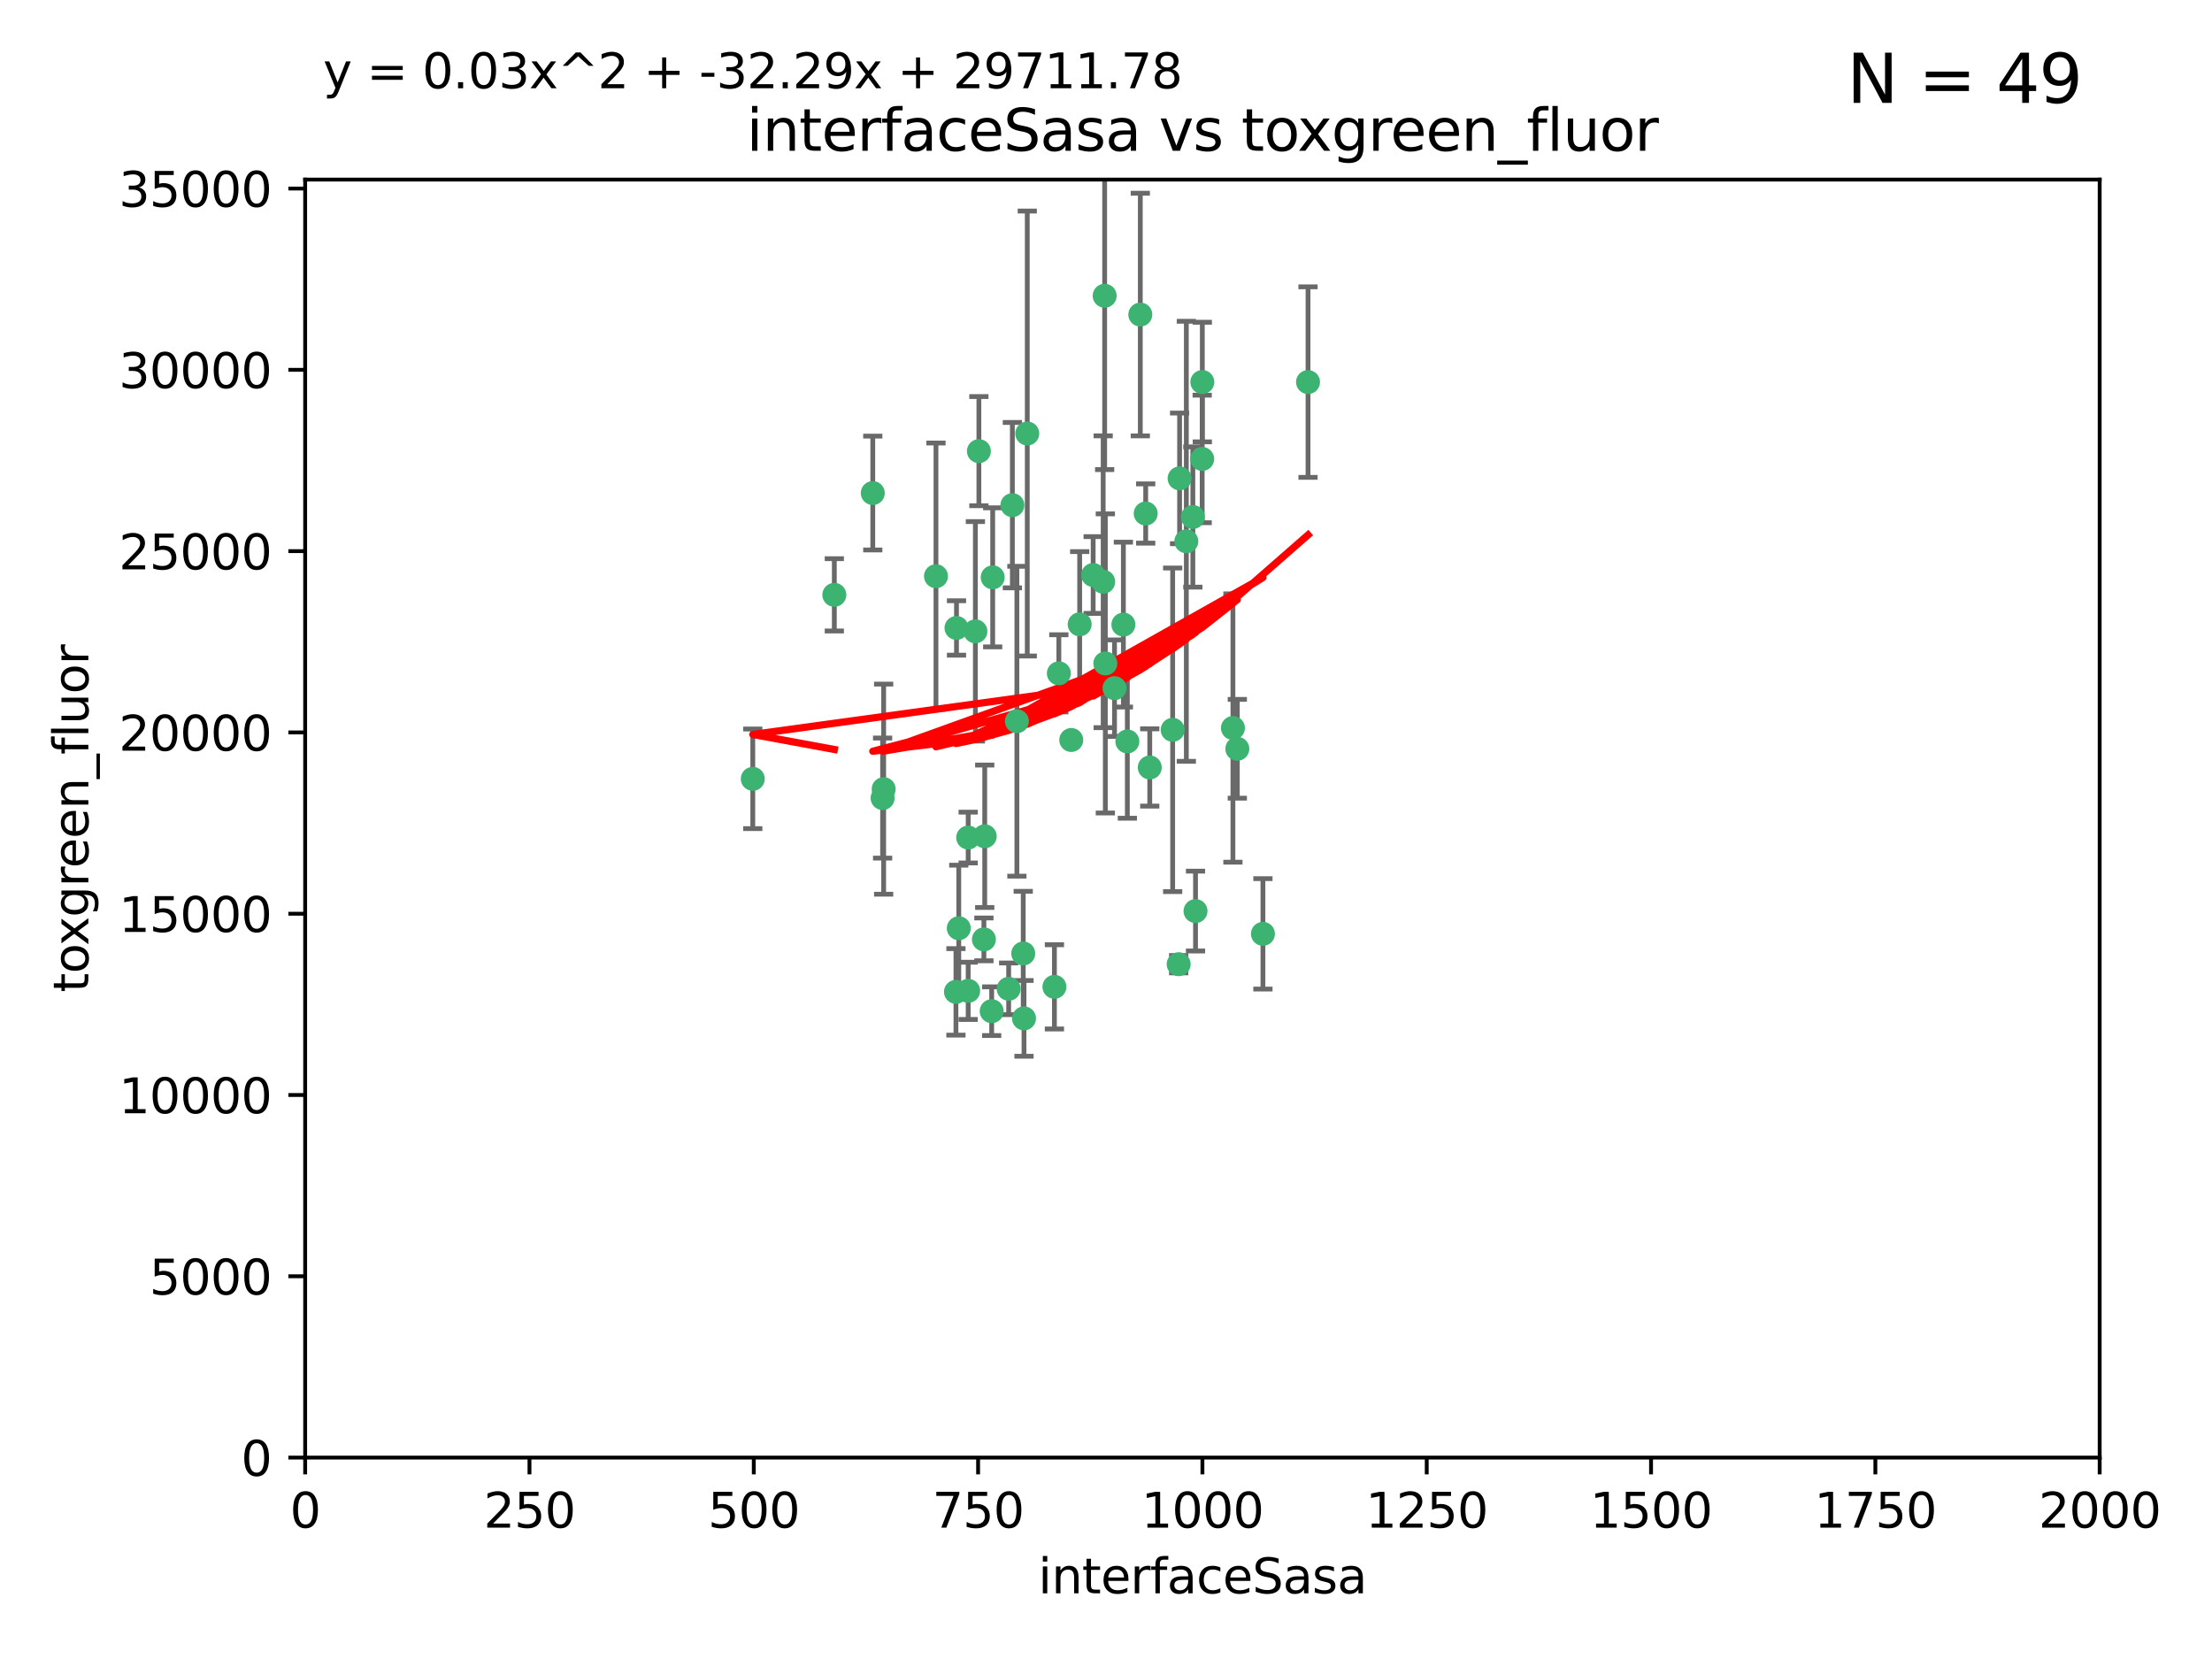 <?xml version="1.0" encoding="utf-8" standalone="no"?>
<!DOCTYPE svg PUBLIC "-//W3C//DTD SVG 1.1//EN"
  "http://www.w3.org/Graphics/SVG/1.1/DTD/svg11.dtd">
<svg xmlns:xlink="http://www.w3.org/1999/xlink" width="460.8pt" height="345.6pt" viewBox="0 0 460.8 345.6" xmlns="http://www.w3.org/2000/svg" version="1.1">
 <defs>
  <style type="text/css">*{stroke-linejoin: round; stroke-linecap: butt}</style>
 </defs>
 <g id="figure_1">
  <g id="patch_1">
   <path d="M 0 345.6 
L 460.8 345.6 
L 460.8 0 
L 0 0 
z
" style="fill: #ffffff"/>
  </g>
  <g id="axes_1">
   <g id="patch_2">
    <path d="M 63.571 303.64 
L 437.4 303.64 
L 437.4 37.411 
L 63.571 37.411 
z
" style="fill: #ffffff"/>
   </g>
   <g id="PathCollection_1">
    <defs>
     <path id="mf4ccd6c675" d="M 0 1.118 
C 0.297 1.118 0.581 1 0.791 0.791 
C 1 0.581 1.118 0.297 1.118 0 
C 1.118 -0.297 1 -0.581 0.791 -0.791 
C 0.581 -1 0.297 -1.118 0 -1.118 
C -0.297 -1.118 -0.581 -1 -0.791 -0.791 
C -1 -0.581 -1.118 -0.297 -1.118 0 
C -1.118 0.297 -1 0.581 -0.791 0.791 
C -0.581 1 -0.297 1.118 0 1.118 
z
" style="stroke: #3cb371"/>
    </defs>
    <g clip-path="url(#p801b836b31)">
     <use xlink:href="#mf4ccd6c675" x="272.484" y="79.593" style="fill: #3cb371; stroke: #3cb371"/>
     <use xlink:href="#mf4ccd6c675" x="250.437" y="95.609" style="fill: #3cb371; stroke: #3cb371"/>
     <use xlink:href="#mf4ccd6c675" x="230.119" y="61.614" style="fill: #3cb371; stroke: #3cb371"/>
     <use xlink:href="#mf4ccd6c675" x="247.136" y="112.761" style="fill: #3cb371; stroke: #3cb371"/>
     <use xlink:href="#mf4ccd6c675" x="234.02" y="130.114" style="fill: #3cb371; stroke: #3cb371"/>
     <use xlink:href="#mf4ccd6c675" x="219.656" y="205.577" style="fill: #3cb371; stroke: #3cb371"/>
     <use xlink:href="#mf4ccd6c675" x="223.161" y="154.151" style="fill: #3cb371; stroke: #3cb371"/>
     <use xlink:href="#mf4ccd6c675" x="248.491" y="107.698" style="fill: #3cb371; stroke: #3cb371"/>
     <use xlink:href="#mf4ccd6c675" x="230.261" y="138.203" style="fill: #3cb371; stroke: #3cb371"/>
     <use xlink:href="#mf4ccd6c675" x="238.669" y="106.972" style="fill: #3cb371; stroke: #3cb371"/>
     <use xlink:href="#mf4ccd6c675" x="227.725" y="119.786" style="fill: #3cb371; stroke: #3cb371"/>
     <use xlink:href="#mf4ccd6c675" x="237.546" y="65.53" style="fill: #3cb371; stroke: #3cb371"/>
     <use xlink:href="#mf4ccd6c675" x="245.731" y="99.654" style="fill: #3cb371; stroke: #3cb371"/>
     <use xlink:href="#mf4ccd6c675" x="257.757" y="155.987" style="fill: #3cb371; stroke: #3cb371"/>
     <use xlink:href="#mf4ccd6c675" x="206.796" y="120.269" style="fill: #3cb371; stroke: #3cb371"/>
     <use xlink:href="#mf4ccd6c675" x="206.585" y="210.65" style="fill: #3cb371; stroke: #3cb371"/>
     <use xlink:href="#mf4ccd6c675" x="224.916" y="130.059" style="fill: #3cb371; stroke: #3cb371"/>
     <use xlink:href="#mf4ccd6c675" x="256.841" y="151.66" style="fill: #3cb371; stroke: #3cb371"/>
     <use xlink:href="#mf4ccd6c675" x="250.465" y="79.585" style="fill: #3cb371; stroke: #3cb371"/>
     <use xlink:href="#mf4ccd6c675" x="199.256" y="130.815" style="fill: #3cb371; stroke: #3cb371"/>
     <use xlink:href="#mf4ccd6c675" x="201.688" y="206.41" style="fill: #3cb371; stroke: #3cb371"/>
     <use xlink:href="#mf4ccd6c675" x="213.159" y="198.628" style="fill: #3cb371; stroke: #3cb371"/>
     <use xlink:href="#mf4ccd6c675" x="194.981" y="120.034" style="fill: #3cb371; stroke: #3cb371"/>
     <use xlink:href="#mf4ccd6c675" x="220.577" y="140.267" style="fill: #3cb371; stroke: #3cb371"/>
     <use xlink:href="#mf4ccd6c675" x="210.123" y="205.988" style="fill: #3cb371; stroke: #3cb371"/>
     <use xlink:href="#mf4ccd6c675" x="203.92" y="93.983" style="fill: #3cb371; stroke: #3cb371"/>
     <use xlink:href="#mf4ccd6c675" x="181.815" y="102.712" style="fill: #3cb371; stroke: #3cb371"/>
     <use xlink:href="#mf4ccd6c675" x="229.813" y="121.191" style="fill: #3cb371; stroke: #3cb371"/>
     <use xlink:href="#mf4ccd6c675" x="213.998" y="90.309" style="fill: #3cb371; stroke: #3cb371"/>
     <use xlink:href="#mf4ccd6c675" x="263.091" y="194.538" style="fill: #3cb371; stroke: #3cb371"/>
     <use xlink:href="#mf4ccd6c675" x="203.191" y="131.52" style="fill: #3cb371; stroke: #3cb371"/>
     <use xlink:href="#mf4ccd6c675" x="249.05" y="189.794" style="fill: #3cb371; stroke: #3cb371"/>
     <use xlink:href="#mf4ccd6c675" x="211.835" y="150.246" style="fill: #3cb371; stroke: #3cb371"/>
     <use xlink:href="#mf4ccd6c675" x="183.864" y="166.253" style="fill: #3cb371; stroke: #3cb371"/>
     <use xlink:href="#mf4ccd6c675" x="245.536" y="200.861" style="fill: #3cb371; stroke: #3cb371"/>
     <use xlink:href="#mf4ccd6c675" x="244.288" y="152.035" style="fill: #3cb371; stroke: #3cb371"/>
     <use xlink:href="#mf4ccd6c675" x="213.318" y="212.147" style="fill: #3cb371; stroke: #3cb371"/>
     <use xlink:href="#mf4ccd6c675" x="199.14" y="206.625" style="fill: #3cb371; stroke: #3cb371"/>
     <use xlink:href="#mf4ccd6c675" x="239.516" y="159.878" style="fill: #3cb371; stroke: #3cb371"/>
     <use xlink:href="#mf4ccd6c675" x="204.964" y="195.688" style="fill: #3cb371; stroke: #3cb371"/>
     <use xlink:href="#mf4ccd6c675" x="205.136" y="174.211" style="fill: #3cb371; stroke: #3cb371"/>
     <use xlink:href="#mf4ccd6c675" x="201.69" y="174.48" style="fill: #3cb371; stroke: #3cb371"/>
     <use xlink:href="#mf4ccd6c675" x="199.731" y="193.367" style="fill: #3cb371; stroke: #3cb371"/>
     <use xlink:href="#mf4ccd6c675" x="234.846" y="154.457" style="fill: #3cb371; stroke: #3cb371"/>
     <use xlink:href="#mf4ccd6c675" x="210.895" y="105.234" style="fill: #3cb371; stroke: #3cb371"/>
     <use xlink:href="#mf4ccd6c675" x="184.082" y="164.396" style="fill: #3cb371; stroke: #3cb371"/>
     <use xlink:href="#mf4ccd6c675" x="232.174" y="143.358" style="fill: #3cb371; stroke: #3cb371"/>
     <use xlink:href="#mf4ccd6c675" x="156.817" y="162.243" style="fill: #3cb371; stroke: #3cb371"/>
     <use xlink:href="#mf4ccd6c675" x="173.806" y="123.914" style="fill: #3cb371; stroke: #3cb371"/>
    </g>
   </g>
   <g id="matplotlib.axis_1">
    <g id="xtick_1">
     <g id="line2d_1">
      <defs>
       <path id="m8c69592ff4" d="M 0 0 
L 0 3.5 
" style="stroke: #000000; stroke-width: 0.8"/>
      </defs>
      <g>
       <use xlink:href="#m8c69592ff4" x="63.571" y="303.64" style="stroke: #000000; stroke-width: 0.8"/>
      </g>
     </g>
     <g id="text_1">
      <!-- 0 -->
      <g transform="translate(60.39 318.238)scale(0.1 -0.1)">
       <defs>
        <path id="DejaVuSans-30" d="M 2034 4250 
Q 1547 4250 1301 3770 
Q 1056 3291 1056 2328 
Q 1056 1369 1301 889 
Q 1547 409 2034 409 
Q 2525 409 2770 889 
Q 3016 1369 3016 2328 
Q 3016 3291 2770 3770 
Q 2525 4250 2034 4250 
z
M 2034 4750 
Q 2819 4750 3233 4129 
Q 3647 3509 3647 2328 
Q 3647 1150 3233 529 
Q 2819 -91 2034 -91 
Q 1250 -91 836 529 
Q 422 1150 422 2328 
Q 422 3509 836 4129 
Q 1250 4750 2034 4750 
z
" transform="scale(0.016)"/>
       </defs>
       <use xlink:href="#DejaVuSans-30"/>
      </g>
     </g>
    </g>
    <g id="xtick_2">
     <g id="line2d_2">
      <g>
       <use xlink:href="#m8c69592ff4" x="110.3" y="303.64" style="stroke: #000000; stroke-width: 0.8"/>
      </g>
     </g>
     <g id="text_2">
      <!-- 250 -->
      <g transform="translate(100.756 318.238)scale(0.1 -0.1)">
       <defs>
        <path id="DejaVuSans-32" d="M 1228 531 
L 3431 531 
L 3431 0 
L 469 0 
L 469 531 
Q 828 903 1448 1529 
Q 2069 2156 2228 2338 
Q 2531 2678 2651 2914 
Q 2772 3150 2772 3378 
Q 2772 3750 2511 3984 
Q 2250 4219 1831 4219 
Q 1534 4219 1204 4116 
Q 875 4013 500 3803 
L 500 4441 
Q 881 4594 1212 4672 
Q 1544 4750 1819 4750 
Q 2544 4750 2975 4387 
Q 3406 4025 3406 3419 
Q 3406 3131 3298 2873 
Q 3191 2616 2906 2266 
Q 2828 2175 2409 1742 
Q 1991 1309 1228 531 
z
" transform="scale(0.016)"/>
        <path id="DejaVuSans-35" d="M 691 4666 
L 3169 4666 
L 3169 4134 
L 1269 4134 
L 1269 2991 
Q 1406 3038 1543 3061 
Q 1681 3084 1819 3084 
Q 2600 3084 3056 2656 
Q 3513 2228 3513 1497 
Q 3513 744 3044 326 
Q 2575 -91 1722 -91 
Q 1428 -91 1123 -41 
Q 819 9 494 109 
L 494 744 
Q 775 591 1075 516 
Q 1375 441 1709 441 
Q 2250 441 2565 725 
Q 2881 1009 2881 1497 
Q 2881 1984 2565 2268 
Q 2250 2553 1709 2553 
Q 1456 2553 1204 2497 
Q 953 2441 691 2322 
L 691 4666 
z
" transform="scale(0.016)"/>
       </defs>
       <use xlink:href="#DejaVuSans-32"/>
       <use xlink:href="#DejaVuSans-35" x="63.623"/>
       <use xlink:href="#DejaVuSans-30" x="127.246"/>
      </g>
     </g>
    </g>
    <g id="xtick_3">
     <g id="line2d_3">
      <g>
       <use xlink:href="#m8c69592ff4" x="157.028" y="303.64" style="stroke: #000000; stroke-width: 0.8"/>
      </g>
     </g>
     <g id="text_3">
      <!-- 500 -->
      <g transform="translate(147.485 318.238)scale(0.1 -0.1)">
       <use xlink:href="#DejaVuSans-35"/>
       <use xlink:href="#DejaVuSans-30" x="63.623"/>
       <use xlink:href="#DejaVuSans-30" x="127.246"/>
      </g>
     </g>
    </g>
    <g id="xtick_4">
     <g id="line2d_4">
      <g>
       <use xlink:href="#m8c69592ff4" x="203.757" y="303.64" style="stroke: #000000; stroke-width: 0.8"/>
      </g>
     </g>
     <g id="text_4">
      <!-- 750 -->
      <g transform="translate(194.213 318.238)scale(0.1 -0.1)">
       <defs>
        <path id="DejaVuSans-37" d="M 525 4666 
L 3525 4666 
L 3525 4397 
L 1831 0 
L 1172 0 
L 2766 4134 
L 525 4134 
L 525 4666 
z
" transform="scale(0.016)"/>
       </defs>
       <use xlink:href="#DejaVuSans-37"/>
       <use xlink:href="#DejaVuSans-35" x="63.623"/>
       <use xlink:href="#DejaVuSans-30" x="127.246"/>
      </g>
     </g>
    </g>
    <g id="xtick_5">
     <g id="line2d_5">
      <g>
       <use xlink:href="#m8c69592ff4" x="250.486" y="303.64" style="stroke: #000000; stroke-width: 0.8"/>
      </g>
     </g>
     <g id="text_5">
      <!-- 1000 -->
      <g transform="translate(237.761 318.238)scale(0.1 -0.1)">
       <defs>
        <path id="DejaVuSans-31" d="M 794 531 
L 1825 531 
L 1825 4091 
L 703 3866 
L 703 4441 
L 1819 4666 
L 2450 4666 
L 2450 531 
L 3481 531 
L 3481 0 
L 794 0 
L 794 531 
z
" transform="scale(0.016)"/>
       </defs>
       <use xlink:href="#DejaVuSans-31"/>
       <use xlink:href="#DejaVuSans-30" x="63.623"/>
       <use xlink:href="#DejaVuSans-30" x="127.246"/>
       <use xlink:href="#DejaVuSans-30" x="190.869"/>
      </g>
     </g>
    </g>
    <g id="xtick_6">
     <g id="line2d_6">
      <g>
       <use xlink:href="#m8c69592ff4" x="297.214" y="303.64" style="stroke: #000000; stroke-width: 0.8"/>
      </g>
     </g>
     <g id="text_6">
      <!-- 1250 -->
      <g transform="translate(284.489 318.238)scale(0.1 -0.1)">
       <use xlink:href="#DejaVuSans-31"/>
       <use xlink:href="#DejaVuSans-32" x="63.623"/>
       <use xlink:href="#DejaVuSans-35" x="127.246"/>
       <use xlink:href="#DejaVuSans-30" x="190.869"/>
      </g>
     </g>
    </g>
    <g id="xtick_7">
     <g id="line2d_7">
      <g>
       <use xlink:href="#m8c69592ff4" x="343.943" y="303.64" style="stroke: #000000; stroke-width: 0.8"/>
      </g>
     </g>
     <g id="text_7">
      <!-- 1500 -->
      <g transform="translate(331.218 318.238)scale(0.1 -0.1)">
       <use xlink:href="#DejaVuSans-31"/>
       <use xlink:href="#DejaVuSans-35" x="63.623"/>
       <use xlink:href="#DejaVuSans-30" x="127.246"/>
       <use xlink:href="#DejaVuSans-30" x="190.869"/>
      </g>
     </g>
    </g>
    <g id="xtick_8">
     <g id="line2d_8">
      <g>
       <use xlink:href="#m8c69592ff4" x="390.671" y="303.64" style="stroke: #000000; stroke-width: 0.8"/>
      </g>
     </g>
     <g id="text_8">
      <!-- 1750 -->
      <g transform="translate(377.946 318.238)scale(0.1 -0.1)">
       <use xlink:href="#DejaVuSans-31"/>
       <use xlink:href="#DejaVuSans-37" x="63.623"/>
       <use xlink:href="#DejaVuSans-35" x="127.246"/>
       <use xlink:href="#DejaVuSans-30" x="190.869"/>
      </g>
     </g>
    </g>
    <g id="xtick_9">
     <g id="line2d_9">
      <g>
       <use xlink:href="#m8c69592ff4" x="437.4" y="303.64" style="stroke: #000000; stroke-width: 0.8"/>
      </g>
     </g>
     <g id="text_9">
      <!-- 2000 -->
      <g transform="translate(424.675 318.238)scale(0.1 -0.1)">
       <use xlink:href="#DejaVuSans-32"/>
       <use xlink:href="#DejaVuSans-30" x="63.623"/>
       <use xlink:href="#DejaVuSans-30" x="127.246"/>
       <use xlink:href="#DejaVuSans-30" x="190.869"/>
      </g>
     </g>
    </g>
    <g id="text_10">
     <!-- interfaceSasa -->
     <g transform="translate(216.279 331.917)scale(0.1 -0.1)">
      <defs>
       <path id="DejaVuSans-69" d="M 603 3500 
L 1178 3500 
L 1178 0 
L 603 0 
L 603 3500 
z
M 603 4863 
L 1178 4863 
L 1178 4134 
L 603 4134 
L 603 4863 
z
" transform="scale(0.016)"/>
       <path id="DejaVuSans-6e" d="M 3513 2113 
L 3513 0 
L 2938 0 
L 2938 2094 
Q 2938 2591 2744 2837 
Q 2550 3084 2163 3084 
Q 1697 3084 1428 2787 
Q 1159 2491 1159 1978 
L 1159 0 
L 581 0 
L 581 3500 
L 1159 3500 
L 1159 2956 
Q 1366 3272 1645 3428 
Q 1925 3584 2291 3584 
Q 2894 3584 3203 3211 
Q 3513 2838 3513 2113 
z
" transform="scale(0.016)"/>
       <path id="DejaVuSans-74" d="M 1172 4494 
L 1172 3500 
L 2356 3500 
L 2356 3053 
L 1172 3053 
L 1172 1153 
Q 1172 725 1289 603 
Q 1406 481 1766 481 
L 2356 481 
L 2356 0 
L 1766 0 
Q 1100 0 847 248 
Q 594 497 594 1153 
L 594 3053 
L 172 3053 
L 172 3500 
L 594 3500 
L 594 4494 
L 1172 4494 
z
" transform="scale(0.016)"/>
       <path id="DejaVuSans-65" d="M 3597 1894 
L 3597 1613 
L 953 1613 
Q 991 1019 1311 708 
Q 1631 397 2203 397 
Q 2534 397 2845 478 
Q 3156 559 3463 722 
L 3463 178 
Q 3153 47 2828 -22 
Q 2503 -91 2169 -91 
Q 1331 -91 842 396 
Q 353 884 353 1716 
Q 353 2575 817 3079 
Q 1281 3584 2069 3584 
Q 2775 3584 3186 3129 
Q 3597 2675 3597 1894 
z
M 3022 2063 
Q 3016 2534 2758 2815 
Q 2500 3097 2075 3097 
Q 1594 3097 1305 2825 
Q 1016 2553 972 2059 
L 3022 2063 
z
" transform="scale(0.016)"/>
       <path id="DejaVuSans-72" d="M 2631 2963 
Q 2534 3019 2420 3045 
Q 2306 3072 2169 3072 
Q 1681 3072 1420 2755 
Q 1159 2438 1159 1844 
L 1159 0 
L 581 0 
L 581 3500 
L 1159 3500 
L 1159 2956 
Q 1341 3275 1631 3429 
Q 1922 3584 2338 3584 
Q 2397 3584 2469 3576 
Q 2541 3569 2628 3553 
L 2631 2963 
z
" transform="scale(0.016)"/>
       <path id="DejaVuSans-66" d="M 2375 4863 
L 2375 4384 
L 1825 4384 
Q 1516 4384 1395 4259 
Q 1275 4134 1275 3809 
L 1275 3500 
L 2222 3500 
L 2222 3053 
L 1275 3053 
L 1275 0 
L 697 0 
L 697 3053 
L 147 3053 
L 147 3500 
L 697 3500 
L 697 3744 
Q 697 4328 969 4595 
Q 1241 4863 1831 4863 
L 2375 4863 
z
" transform="scale(0.016)"/>
       <path id="DejaVuSans-61" d="M 2194 1759 
Q 1497 1759 1228 1600 
Q 959 1441 959 1056 
Q 959 750 1161 570 
Q 1363 391 1709 391 
Q 2188 391 2477 730 
Q 2766 1069 2766 1631 
L 2766 1759 
L 2194 1759 
z
M 3341 1997 
L 3341 0 
L 2766 0 
L 2766 531 
Q 2569 213 2275 61 
Q 1981 -91 1556 -91 
Q 1019 -91 701 211 
Q 384 513 384 1019 
Q 384 1609 779 1909 
Q 1175 2209 1959 2209 
L 2766 2209 
L 2766 2266 
Q 2766 2663 2505 2880 
Q 2244 3097 1772 3097 
Q 1472 3097 1187 3025 
Q 903 2953 641 2809 
L 641 3341 
Q 956 3463 1253 3523 
Q 1550 3584 1831 3584 
Q 2591 3584 2966 3190 
Q 3341 2797 3341 1997 
z
" transform="scale(0.016)"/>
       <path id="DejaVuSans-63" d="M 3122 3366 
L 3122 2828 
Q 2878 2963 2633 3030 
Q 2388 3097 2138 3097 
Q 1578 3097 1268 2742 
Q 959 2388 959 1747 
Q 959 1106 1268 751 
Q 1578 397 2138 397 
Q 2388 397 2633 464 
Q 2878 531 3122 666 
L 3122 134 
Q 2881 22 2623 -34 
Q 2366 -91 2075 -91 
Q 1284 -91 818 406 
Q 353 903 353 1747 
Q 353 2603 823 3093 
Q 1294 3584 2113 3584 
Q 2378 3584 2631 3529 
Q 2884 3475 3122 3366 
z
" transform="scale(0.016)"/>
       <path id="DejaVuSans-53" d="M 3425 4513 
L 3425 3897 
Q 3066 4069 2747 4153 
Q 2428 4238 2131 4238 
Q 1616 4238 1336 4038 
Q 1056 3838 1056 3469 
Q 1056 3159 1242 3001 
Q 1428 2844 1947 2747 
L 2328 2669 
Q 3034 2534 3370 2195 
Q 3706 1856 3706 1288 
Q 3706 609 3251 259 
Q 2797 -91 1919 -91 
Q 1588 -91 1214 -16 
Q 841 59 441 206 
L 441 856 
Q 825 641 1194 531 
Q 1563 422 1919 422 
Q 2459 422 2753 634 
Q 3047 847 3047 1241 
Q 3047 1584 2836 1778 
Q 2625 1972 2144 2069 
L 1759 2144 
Q 1053 2284 737 2584 
Q 422 2884 422 3419 
Q 422 4038 858 4394 
Q 1294 4750 2059 4750 
Q 2388 4750 2728 4690 
Q 3069 4631 3425 4513 
z
" transform="scale(0.016)"/>
       <path id="DejaVuSans-73" d="M 2834 3397 
L 2834 2853 
Q 2591 2978 2328 3040 
Q 2066 3103 1784 3103 
Q 1356 3103 1142 2972 
Q 928 2841 928 2578 
Q 928 2378 1081 2264 
Q 1234 2150 1697 2047 
L 1894 2003 
Q 2506 1872 2764 1633 
Q 3022 1394 3022 966 
Q 3022 478 2636 193 
Q 2250 -91 1575 -91 
Q 1294 -91 989 -36 
Q 684 19 347 128 
L 347 722 
Q 666 556 975 473 
Q 1284 391 1588 391 
Q 1994 391 2212 530 
Q 2431 669 2431 922 
Q 2431 1156 2273 1281 
Q 2116 1406 1581 1522 
L 1381 1569 
Q 847 1681 609 1914 
Q 372 2147 372 2553 
Q 372 3047 722 3315 
Q 1072 3584 1716 3584 
Q 2034 3584 2315 3537 
Q 2597 3491 2834 3397 
z
" transform="scale(0.016)"/>
      </defs>
      <use xlink:href="#DejaVuSans-69"/>
      <use xlink:href="#DejaVuSans-6e" x="27.783"/>
      <use xlink:href="#DejaVuSans-74" x="91.162"/>
      <use xlink:href="#DejaVuSans-65" x="130.371"/>
      <use xlink:href="#DejaVuSans-72" x="191.895"/>
      <use xlink:href="#DejaVuSans-66" x="233.008"/>
      <use xlink:href="#DejaVuSans-61" x="268.213"/>
      <use xlink:href="#DejaVuSans-63" x="329.492"/>
      <use xlink:href="#DejaVuSans-65" x="384.473"/>
      <use xlink:href="#DejaVuSans-53" x="445.996"/>
      <use xlink:href="#DejaVuSans-61" x="509.473"/>
      <use xlink:href="#DejaVuSans-73" x="570.752"/>
      <use xlink:href="#DejaVuSans-61" x="622.852"/>
     </g>
    </g>
   </g>
   <g id="matplotlib.axis_2">
    <g id="ytick_1">
     <g id="line2d_10">
      <defs>
       <path id="m9e468d3b5b" d="M 0 0 
L -3.5 0 
" style="stroke: #000000; stroke-width: 0.8"/>
      </defs>
      <g>
       <use xlink:href="#m9e468d3b5b" x="63.571" y="303.64" style="stroke: #000000; stroke-width: 0.8"/>
      </g>
     </g>
     <g id="text_11">
      <!-- 0 -->
      <g transform="translate(50.209 307.439)scale(0.1 -0.1)">
       <use xlink:href="#DejaVuSans-30"/>
      </g>
     </g>
    </g>
    <g id="ytick_2">
     <g id="line2d_11">
      <g>
       <use xlink:href="#m9e468d3b5b" x="63.571" y="265.874" style="stroke: #000000; stroke-width: 0.8"/>
      </g>
     </g>
     <g id="text_12">
      <!-- 5000 -->
      <g transform="translate(31.121 269.673)scale(0.1 -0.1)">
       <use xlink:href="#DejaVuSans-35"/>
       <use xlink:href="#DejaVuSans-30" x="63.623"/>
       <use xlink:href="#DejaVuSans-30" x="127.246"/>
       <use xlink:href="#DejaVuSans-30" x="190.869"/>
      </g>
     </g>
    </g>
    <g id="ytick_3">
     <g id="line2d_12">
      <g>
       <use xlink:href="#m9e468d3b5b" x="63.571" y="228.108" style="stroke: #000000; stroke-width: 0.8"/>
      </g>
     </g>
     <g id="text_13">
      <!-- 10000 -->
      <g transform="translate(24.759 231.907)scale(0.1 -0.1)">
       <use xlink:href="#DejaVuSans-31"/>
       <use xlink:href="#DejaVuSans-30" x="63.623"/>
       <use xlink:href="#DejaVuSans-30" x="127.246"/>
       <use xlink:href="#DejaVuSans-30" x="190.869"/>
       <use xlink:href="#DejaVuSans-30" x="254.492"/>
      </g>
     </g>
    </g>
    <g id="ytick_4">
     <g id="line2d_13">
      <g>
       <use xlink:href="#m9e468d3b5b" x="63.571" y="190.342" style="stroke: #000000; stroke-width: 0.8"/>
      </g>
     </g>
     <g id="text_14">
      <!-- 15000 -->
      <g transform="translate(24.759 194.141)scale(0.1 -0.1)">
       <use xlink:href="#DejaVuSans-31"/>
       <use xlink:href="#DejaVuSans-35" x="63.623"/>
       <use xlink:href="#DejaVuSans-30" x="127.246"/>
       <use xlink:href="#DejaVuSans-30" x="190.869"/>
       <use xlink:href="#DejaVuSans-30" x="254.492"/>
      </g>
     </g>
    </g>
    <g id="ytick_5">
     <g id="line2d_14">
      <g>
       <use xlink:href="#m9e468d3b5b" x="63.571" y="152.576" style="stroke: #000000; stroke-width: 0.8"/>
      </g>
     </g>
     <g id="text_15">
      <!-- 20000 -->
      <g transform="translate(24.759 156.375)scale(0.1 -0.1)">
       <use xlink:href="#DejaVuSans-32"/>
       <use xlink:href="#DejaVuSans-30" x="63.623"/>
       <use xlink:href="#DejaVuSans-30" x="127.246"/>
       <use xlink:href="#DejaVuSans-30" x="190.869"/>
       <use xlink:href="#DejaVuSans-30" x="254.492"/>
      </g>
     </g>
    </g>
    <g id="ytick_6">
     <g id="line2d_15">
      <g>
       <use xlink:href="#m9e468d3b5b" x="63.571" y="114.81" style="stroke: #000000; stroke-width: 0.8"/>
      </g>
     </g>
     <g id="text_16">
      <!-- 25000 -->
      <g transform="translate(24.759 118.609)scale(0.1 -0.1)">
       <use xlink:href="#DejaVuSans-32"/>
       <use xlink:href="#DejaVuSans-35" x="63.623"/>
       <use xlink:href="#DejaVuSans-30" x="127.246"/>
       <use xlink:href="#DejaVuSans-30" x="190.869"/>
       <use xlink:href="#DejaVuSans-30" x="254.492"/>
      </g>
     </g>
    </g>
    <g id="ytick_7">
     <g id="line2d_16">
      <g>
       <use xlink:href="#m9e468d3b5b" x="63.571" y="77.044" style="stroke: #000000; stroke-width: 0.8"/>
      </g>
     </g>
     <g id="text_17">
      <!-- 30000 -->
      <g transform="translate(24.759 80.844)scale(0.1 -0.1)">
       <defs>
        <path id="DejaVuSans-33" d="M 2597 2516 
Q 3050 2419 3304 2112 
Q 3559 1806 3559 1356 
Q 3559 666 3084 287 
Q 2609 -91 1734 -91 
Q 1441 -91 1130 -33 
Q 819 25 488 141 
L 488 750 
Q 750 597 1062 519 
Q 1375 441 1716 441 
Q 2309 441 2620 675 
Q 2931 909 2931 1356 
Q 2931 1769 2642 2001 
Q 2353 2234 1838 2234 
L 1294 2234 
L 1294 2753 
L 1863 2753 
Q 2328 2753 2575 2939 
Q 2822 3125 2822 3475 
Q 2822 3834 2567 4026 
Q 2313 4219 1838 4219 
Q 1578 4219 1281 4162 
Q 984 4106 628 3988 
L 628 4550 
Q 988 4650 1302 4700 
Q 1616 4750 1894 4750 
Q 2613 4750 3031 4423 
Q 3450 4097 3450 3541 
Q 3450 3153 3228 2886 
Q 3006 2619 2597 2516 
z
" transform="scale(0.016)"/>
       </defs>
       <use xlink:href="#DejaVuSans-33"/>
       <use xlink:href="#DejaVuSans-30" x="63.623"/>
       <use xlink:href="#DejaVuSans-30" x="127.246"/>
       <use xlink:href="#DejaVuSans-30" x="190.869"/>
       <use xlink:href="#DejaVuSans-30" x="254.492"/>
      </g>
     </g>
    </g>
    <g id="ytick_8">
     <g id="line2d_17">
      <g>
       <use xlink:href="#m9e468d3b5b" x="63.571" y="39.278" style="stroke: #000000; stroke-width: 0.8"/>
      </g>
     </g>
     <g id="text_18">
      <!-- 35000 -->
      <g transform="translate(24.759 43.078)scale(0.1 -0.1)">
       <use xlink:href="#DejaVuSans-33"/>
       <use xlink:href="#DejaVuSans-35" x="63.623"/>
       <use xlink:href="#DejaVuSans-30" x="127.246"/>
       <use xlink:href="#DejaVuSans-30" x="190.869"/>
       <use xlink:href="#DejaVuSans-30" x="254.492"/>
      </g>
     </g>
    </g>
    <g id="text_19">
     <!-- toxgreen_fluor -->
     <g transform="translate(18.401 206.72)rotate(-90)scale(0.1 -0.1)">
      <defs>
       <path id="DejaVuSans-6f" d="M 1959 3097 
Q 1497 3097 1228 2736 
Q 959 2375 959 1747 
Q 959 1119 1226 758 
Q 1494 397 1959 397 
Q 2419 397 2687 759 
Q 2956 1122 2956 1747 
Q 2956 2369 2687 2733 
Q 2419 3097 1959 3097 
z
M 1959 3584 
Q 2709 3584 3137 3096 
Q 3566 2609 3566 1747 
Q 3566 888 3137 398 
Q 2709 -91 1959 -91 
Q 1206 -91 779 398 
Q 353 888 353 1747 
Q 353 2609 779 3096 
Q 1206 3584 1959 3584 
z
" transform="scale(0.016)"/>
       <path id="DejaVuSans-78" d="M 3513 3500 
L 2247 1797 
L 3578 0 
L 2900 0 
L 1881 1375 
L 863 0 
L 184 0 
L 1544 1831 
L 300 3500 
L 978 3500 
L 1906 2253 
L 2834 3500 
L 3513 3500 
z
" transform="scale(0.016)"/>
       <path id="DejaVuSans-67" d="M 2906 1791 
Q 2906 2416 2648 2759 
Q 2391 3103 1925 3103 
Q 1463 3103 1205 2759 
Q 947 2416 947 1791 
Q 947 1169 1205 825 
Q 1463 481 1925 481 
Q 2391 481 2648 825 
Q 2906 1169 2906 1791 
z
M 3481 434 
Q 3481 -459 3084 -895 
Q 2688 -1331 1869 -1331 
Q 1566 -1331 1297 -1286 
Q 1028 -1241 775 -1147 
L 775 -588 
Q 1028 -725 1275 -790 
Q 1522 -856 1778 -856 
Q 2344 -856 2625 -561 
Q 2906 -266 2906 331 
L 2906 616 
Q 2728 306 2450 153 
Q 2172 0 1784 0 
Q 1141 0 747 490 
Q 353 981 353 1791 
Q 353 2603 747 3093 
Q 1141 3584 1784 3584 
Q 2172 3584 2450 3431 
Q 2728 3278 2906 2969 
L 2906 3500 
L 3481 3500 
L 3481 434 
z
" transform="scale(0.016)"/>
       <path id="DejaVuSans-5f" d="M 3263 -1063 
L 3263 -1509 
L -63 -1509 
L -63 -1063 
L 3263 -1063 
z
" transform="scale(0.016)"/>
       <path id="DejaVuSans-6c" d="M 603 4863 
L 1178 4863 
L 1178 0 
L 603 0 
L 603 4863 
z
" transform="scale(0.016)"/>
       <path id="DejaVuSans-75" d="M 544 1381 
L 544 3500 
L 1119 3500 
L 1119 1403 
Q 1119 906 1312 657 
Q 1506 409 1894 409 
Q 2359 409 2629 706 
Q 2900 1003 2900 1516 
L 2900 3500 
L 3475 3500 
L 3475 0 
L 2900 0 
L 2900 538 
Q 2691 219 2414 64 
Q 2138 -91 1772 -91 
Q 1169 -91 856 284 
Q 544 659 544 1381 
z
M 1991 3584 
L 1991 3584 
z
" transform="scale(0.016)"/>
      </defs>
      <use xlink:href="#DejaVuSans-74"/>
      <use xlink:href="#DejaVuSans-6f" x="39.209"/>
      <use xlink:href="#DejaVuSans-78" x="97.266"/>
      <use xlink:href="#DejaVuSans-67" x="156.445"/>
      <use xlink:href="#DejaVuSans-72" x="219.922"/>
      <use xlink:href="#DejaVuSans-65" x="258.785"/>
      <use xlink:href="#DejaVuSans-65" x="320.309"/>
      <use xlink:href="#DejaVuSans-6e" x="381.832"/>
      <use xlink:href="#DejaVuSans-5f" x="445.211"/>
      <use xlink:href="#DejaVuSans-66" x="495.211"/>
      <use xlink:href="#DejaVuSans-6c" x="530.416"/>
      <use xlink:href="#DejaVuSans-75" x="558.199"/>
      <use xlink:href="#DejaVuSans-6f" x="621.578"/>
      <use xlink:href="#DejaVuSans-72" x="682.76"/>
     </g>
    </g>
   </g>
   <g id="LineCollection_1">
    <path d="M 272.484 99.437 
L 272.484 59.75 
" clip-path="url(#p801b836b31)" style="fill: none; stroke: #696969"/>
    <path d="M 250.437 108.893 
L 250.437 82.325 
" clip-path="url(#p801b836b31)" style="fill: none; stroke: #696969"/>
    <path d="M 230.119 97.825 
L 230.119 25.402 
" clip-path="url(#p801b836b31)" style="fill: none; stroke: #696969"/>
    <path d="M 247.136 158.597 
L 247.136 66.926 
" clip-path="url(#p801b836b31)" style="fill: none; stroke: #696969"/>
    <path d="M 234.02 147.286 
L 234.02 112.943 
" clip-path="url(#p801b836b31)" style="fill: none; stroke: #696969"/>
    <path d="M 219.656 214.351 
L 219.656 196.804 
" clip-path="url(#p801b836b31)" style="fill: none; stroke: #696969"/>
    <path d="M 223.161 154.667 
L 223.161 153.636 
" clip-path="url(#p801b836b31)" style="fill: none; stroke: #696969"/>
    <path d="M 248.491 122.311 
L 248.491 93.086 
" clip-path="url(#p801b836b31)" style="fill: none; stroke: #696969"/>
    <path d="M 230.261 169.362 
L 230.261 107.043 
" clip-path="url(#p801b836b31)" style="fill: none; stroke: #696969"/>
    <path d="M 238.669 113.147 
L 238.669 100.797 
" clip-path="url(#p801b836b31)" style="fill: none; stroke: #696969"/>
    <path d="M 227.725 127.782 
L 227.725 111.79 
" clip-path="url(#p801b836b31)" style="fill: none; stroke: #696969"/>
    <path d="M 237.546 90.806 
L 237.546 40.254 
" clip-path="url(#p801b836b31)" style="fill: none; stroke: #696969"/>
    <path d="M 245.731 113.257 
L 245.731 86.051 
" clip-path="url(#p801b836b31)" style="fill: none; stroke: #696969"/>
    <path d="M 257.757 166.279 
L 257.757 145.696 
" clip-path="url(#p801b836b31)" style="fill: none; stroke: #696969"/>
    <path d="M 206.796 134.753 
L 206.796 105.786 
" clip-path="url(#p801b836b31)" style="fill: none; stroke: #696969"/>
    <path d="M 206.585 215.721 
L 206.585 205.579 
" clip-path="url(#p801b836b31)" style="fill: none; stroke: #696969"/>
    <path d="M 224.916 145.209 
L 224.916 114.909 
" clip-path="url(#p801b836b31)" style="fill: none; stroke: #696969"/>
    <path d="M 256.841 179.609 
L 256.841 123.711 
" clip-path="url(#p801b836b31)" style="fill: none; stroke: #696969"/>
    <path d="M 250.465 92.04 
L 250.465 67.13 
" clip-path="url(#p801b836b31)" style="fill: none; stroke: #696969"/>
    <path d="M 199.256 136.483 
L 199.256 125.148 
" clip-path="url(#p801b836b31)" style="fill: none; stroke: #696969"/>
    <path d="M 201.688 212.375 
L 201.688 200.445 
" clip-path="url(#p801b836b31)" style="fill: none; stroke: #696969"/>
    <path d="M 213.159 211.582 
L 213.159 185.674 
" clip-path="url(#p801b836b31)" style="fill: none; stroke: #696969"/>
    <path d="M 194.981 147.781 
L 194.981 92.287 
" clip-path="url(#p801b836b31)" style="fill: none; stroke: #696969"/>
    <path d="M 220.577 148.304 
L 220.577 132.23 
" clip-path="url(#p801b836b31)" style="fill: none; stroke: #696969"/>
    <path d="M 210.123 211.368 
L 210.123 200.608 
" clip-path="url(#p801b836b31)" style="fill: none; stroke: #696969"/>
    <path d="M 203.92 105.352 
L 203.92 82.613 
" clip-path="url(#p801b836b31)" style="fill: none; stroke: #696969"/>
    <path d="M 181.815 114.57 
L 181.815 90.854 
" clip-path="url(#p801b836b31)" style="fill: none; stroke: #696969"/>
    <path d="M 229.813 151.584 
L 229.813 90.798 
" clip-path="url(#p801b836b31)" style="fill: none; stroke: #696969"/>
    <path d="M 213.998 136.653 
L 213.998 43.965 
" clip-path="url(#p801b836b31)" style="fill: none; stroke: #696969"/>
    <path d="M 263.091 206.041 
L 263.091 183.035 
" clip-path="url(#p801b836b31)" style="fill: none; stroke: #696969"/>
    <path d="M 203.191 154.382 
L 203.191 108.657 
" clip-path="url(#p801b836b31)" style="fill: none; stroke: #696969"/>
    <path d="M 249.05 198.109 
L 249.05 181.479 
" clip-path="url(#p801b836b31)" style="fill: none; stroke: #696969"/>
    <path d="M 211.835 182.519 
L 211.835 117.972 
" clip-path="url(#p801b836b31)" style="fill: none; stroke: #696969"/>
    <path d="M 183.864 178.759 
L 183.864 153.746 
" clip-path="url(#p801b836b31)" style="fill: none; stroke: #696969"/>
    <path d="M 245.536 202.673 
L 245.536 199.049 
" clip-path="url(#p801b836b31)" style="fill: none; stroke: #696969"/>
    <path d="M 244.288 185.743 
L 244.288 118.327 
" clip-path="url(#p801b836b31)" style="fill: none; stroke: #696969"/>
    <path d="M 213.318 220.035 
L 213.318 204.259 
" clip-path="url(#p801b836b31)" style="fill: none; stroke: #696969"/>
    <path d="M 199.14 215.634 
L 199.14 197.616 
" clip-path="url(#p801b836b31)" style="fill: none; stroke: #696969"/>
    <path d="M 239.516 167.926 
L 239.516 151.829 
" clip-path="url(#p801b836b31)" style="fill: none; stroke: #696969"/>
    <path d="M 204.964 200.147 
L 204.964 191.229 
" clip-path="url(#p801b836b31)" style="fill: none; stroke: #696969"/>
    <path d="M 205.136 189.044 
L 205.136 159.377 
" clip-path="url(#p801b836b31)" style="fill: none; stroke: #696969"/>
    <path d="M 201.69 179.771 
L 201.69 169.189 
" clip-path="url(#p801b836b31)" style="fill: none; stroke: #696969"/>
    <path d="M 199.731 206.503 
L 199.731 180.232 
" clip-path="url(#p801b836b31)" style="fill: none; stroke: #696969"/>
    <path d="M 234.846 170.456 
L 234.846 138.458 
" clip-path="url(#p801b836b31)" style="fill: none; stroke: #696969"/>
    <path d="M 210.895 122.461 
L 210.895 88.007 
" clip-path="url(#p801b836b31)" style="fill: none; stroke: #696969"/>
    <path d="M 184.082 186.281 
L 184.082 142.51 
" clip-path="url(#p801b836b31)" style="fill: none; stroke: #696969"/>
    <path d="M 232.174 153.409 
L 232.174 133.308 
" clip-path="url(#p801b836b31)" style="fill: none; stroke: #696969"/>
    <path d="M 156.817 172.618 
L 156.817 151.867 
" clip-path="url(#p801b836b31)" style="fill: none; stroke: #696969"/>
    <path d="M 173.806 131.444 
L 173.806 116.384 
" clip-path="url(#p801b836b31)" style="fill: none; stroke: #696969"/>
   </g>
   <g id="line2d_18">
    <defs>
     <path id="m5cf37a9caa" d="M 2 0 
L -2 -0 
" style="stroke: #696969"/>
    </defs>
    <g clip-path="url(#p801b836b31)">
     <use xlink:href="#m5cf37a9caa" x="272.484" y="99.437" style="fill: #696969; stroke: #696969"/>
     <use xlink:href="#m5cf37a9caa" x="250.437" y="108.893" style="fill: #696969; stroke: #696969"/>
     <use xlink:href="#m5cf37a9caa" x="230.119" y="97.825" style="fill: #696969; stroke: #696969"/>
     <use xlink:href="#m5cf37a9caa" x="247.136" y="158.597" style="fill: #696969; stroke: #696969"/>
     <use xlink:href="#m5cf37a9caa" x="234.02" y="147.286" style="fill: #696969; stroke: #696969"/>
     <use xlink:href="#m5cf37a9caa" x="219.656" y="214.351" style="fill: #696969; stroke: #696969"/>
     <use xlink:href="#m5cf37a9caa" x="223.161" y="154.667" style="fill: #696969; stroke: #696969"/>
     <use xlink:href="#m5cf37a9caa" x="248.491" y="122.311" style="fill: #696969; stroke: #696969"/>
     <use xlink:href="#m5cf37a9caa" x="230.261" y="169.362" style="fill: #696969; stroke: #696969"/>
     <use xlink:href="#m5cf37a9caa" x="238.669" y="113.147" style="fill: #696969; stroke: #696969"/>
     <use xlink:href="#m5cf37a9caa" x="227.725" y="127.782" style="fill: #696969; stroke: #696969"/>
     <use xlink:href="#m5cf37a9caa" x="237.546" y="90.806" style="fill: #696969; stroke: #696969"/>
     <use xlink:href="#m5cf37a9caa" x="245.731" y="113.257" style="fill: #696969; stroke: #696969"/>
     <use xlink:href="#m5cf37a9caa" x="257.757" y="166.279" style="fill: #696969; stroke: #696969"/>
     <use xlink:href="#m5cf37a9caa" x="206.796" y="134.753" style="fill: #696969; stroke: #696969"/>
     <use xlink:href="#m5cf37a9caa" x="206.585" y="215.721" style="fill: #696969; stroke: #696969"/>
     <use xlink:href="#m5cf37a9caa" x="224.916" y="145.209" style="fill: #696969; stroke: #696969"/>
     <use xlink:href="#m5cf37a9caa" x="256.841" y="179.609" style="fill: #696969; stroke: #696969"/>
     <use xlink:href="#m5cf37a9caa" x="250.465" y="92.04" style="fill: #696969; stroke: #696969"/>
     <use xlink:href="#m5cf37a9caa" x="199.256" y="136.483" style="fill: #696969; stroke: #696969"/>
     <use xlink:href="#m5cf37a9caa" x="201.688" y="212.375" style="fill: #696969; stroke: #696969"/>
     <use xlink:href="#m5cf37a9caa" x="213.159" y="211.582" style="fill: #696969; stroke: #696969"/>
     <use xlink:href="#m5cf37a9caa" x="194.981" y="147.781" style="fill: #696969; stroke: #696969"/>
     <use xlink:href="#m5cf37a9caa" x="220.577" y="148.304" style="fill: #696969; stroke: #696969"/>
     <use xlink:href="#m5cf37a9caa" x="210.123" y="211.368" style="fill: #696969; stroke: #696969"/>
     <use xlink:href="#m5cf37a9caa" x="203.92" y="105.352" style="fill: #696969; stroke: #696969"/>
     <use xlink:href="#m5cf37a9caa" x="181.815" y="114.57" style="fill: #696969; stroke: #696969"/>
     <use xlink:href="#m5cf37a9caa" x="229.813" y="151.584" style="fill: #696969; stroke: #696969"/>
     <use xlink:href="#m5cf37a9caa" x="213.998" y="136.653" style="fill: #696969; stroke: #696969"/>
     <use xlink:href="#m5cf37a9caa" x="263.091" y="206.041" style="fill: #696969; stroke: #696969"/>
     <use xlink:href="#m5cf37a9caa" x="203.191" y="154.382" style="fill: #696969; stroke: #696969"/>
     <use xlink:href="#m5cf37a9caa" x="249.05" y="198.109" style="fill: #696969; stroke: #696969"/>
     <use xlink:href="#m5cf37a9caa" x="211.835" y="182.519" style="fill: #696969; stroke: #696969"/>
     <use xlink:href="#m5cf37a9caa" x="183.864" y="178.759" style="fill: #696969; stroke: #696969"/>
     <use xlink:href="#m5cf37a9caa" x="245.536" y="202.673" style="fill: #696969; stroke: #696969"/>
     <use xlink:href="#m5cf37a9caa" x="244.288" y="185.743" style="fill: #696969; stroke: #696969"/>
     <use xlink:href="#m5cf37a9caa" x="213.318" y="220.035" style="fill: #696969; stroke: #696969"/>
     <use xlink:href="#m5cf37a9caa" x="199.14" y="215.634" style="fill: #696969; stroke: #696969"/>
     <use xlink:href="#m5cf37a9caa" x="239.516" y="167.926" style="fill: #696969; stroke: #696969"/>
     <use xlink:href="#m5cf37a9caa" x="204.964" y="200.147" style="fill: #696969; stroke: #696969"/>
     <use xlink:href="#m5cf37a9caa" x="205.136" y="189.044" style="fill: #696969; stroke: #696969"/>
     <use xlink:href="#m5cf37a9caa" x="201.69" y="179.771" style="fill: #696969; stroke: #696969"/>
     <use xlink:href="#m5cf37a9caa" x="199.731" y="206.503" style="fill: #696969; stroke: #696969"/>
     <use xlink:href="#m5cf37a9caa" x="234.846" y="170.456" style="fill: #696969; stroke: #696969"/>
     <use xlink:href="#m5cf37a9caa" x="210.895" y="122.461" style="fill: #696969; stroke: #696969"/>
     <use xlink:href="#m5cf37a9caa" x="184.082" y="186.281" style="fill: #696969; stroke: #696969"/>
     <use xlink:href="#m5cf37a9caa" x="232.174" y="153.409" style="fill: #696969; stroke: #696969"/>
     <use xlink:href="#m5cf37a9caa" x="156.817" y="172.618" style="fill: #696969; stroke: #696969"/>
     <use xlink:href="#m5cf37a9caa" x="173.806" y="131.444" style="fill: #696969; stroke: #696969"/>
    </g>
   </g>
   <g id="line2d_19">
    <g clip-path="url(#p801b836b31)">
     <use xlink:href="#m5cf37a9caa" x="272.484" y="59.75" style="fill: #696969; stroke: #696969"/>
     <use xlink:href="#m5cf37a9caa" x="250.437" y="82.325" style="fill: #696969; stroke: #696969"/>
     <use xlink:href="#m5cf37a9caa" x="230.119" y="25.402" style="fill: #696969; stroke: #696969"/>
     <use xlink:href="#m5cf37a9caa" x="247.136" y="66.926" style="fill: #696969; stroke: #696969"/>
     <use xlink:href="#m5cf37a9caa" x="234.02" y="112.943" style="fill: #696969; stroke: #696969"/>
     <use xlink:href="#m5cf37a9caa" x="219.656" y="196.804" style="fill: #696969; stroke: #696969"/>
     <use xlink:href="#m5cf37a9caa" x="223.161" y="153.636" style="fill: #696969; stroke: #696969"/>
     <use xlink:href="#m5cf37a9caa" x="248.491" y="93.086" style="fill: #696969; stroke: #696969"/>
     <use xlink:href="#m5cf37a9caa" x="230.261" y="107.043" style="fill: #696969; stroke: #696969"/>
     <use xlink:href="#m5cf37a9caa" x="238.669" y="100.797" style="fill: #696969; stroke: #696969"/>
     <use xlink:href="#m5cf37a9caa" x="227.725" y="111.79" style="fill: #696969; stroke: #696969"/>
     <use xlink:href="#m5cf37a9caa" x="237.546" y="40.254" style="fill: #696969; stroke: #696969"/>
     <use xlink:href="#m5cf37a9caa" x="245.731" y="86.051" style="fill: #696969; stroke: #696969"/>
     <use xlink:href="#m5cf37a9caa" x="257.757" y="145.696" style="fill: #696969; stroke: #696969"/>
     <use xlink:href="#m5cf37a9caa" x="206.796" y="105.786" style="fill: #696969; stroke: #696969"/>
     <use xlink:href="#m5cf37a9caa" x="206.585" y="205.579" style="fill: #696969; stroke: #696969"/>
     <use xlink:href="#m5cf37a9caa" x="224.916" y="114.909" style="fill: #696969; stroke: #696969"/>
     <use xlink:href="#m5cf37a9caa" x="256.841" y="123.711" style="fill: #696969; stroke: #696969"/>
     <use xlink:href="#m5cf37a9caa" x="250.465" y="67.13" style="fill: #696969; stroke: #696969"/>
     <use xlink:href="#m5cf37a9caa" x="199.256" y="125.148" style="fill: #696969; stroke: #696969"/>
     <use xlink:href="#m5cf37a9caa" x="201.688" y="200.445" style="fill: #696969; stroke: #696969"/>
     <use xlink:href="#m5cf37a9caa" x="213.159" y="185.674" style="fill: #696969; stroke: #696969"/>
     <use xlink:href="#m5cf37a9caa" x="194.981" y="92.287" style="fill: #696969; stroke: #696969"/>
     <use xlink:href="#m5cf37a9caa" x="220.577" y="132.23" style="fill: #696969; stroke: #696969"/>
     <use xlink:href="#m5cf37a9caa" x="210.123" y="200.608" style="fill: #696969; stroke: #696969"/>
     <use xlink:href="#m5cf37a9caa" x="203.92" y="82.613" style="fill: #696969; stroke: #696969"/>
     <use xlink:href="#m5cf37a9caa" x="181.815" y="90.854" style="fill: #696969; stroke: #696969"/>
     <use xlink:href="#m5cf37a9caa" x="229.813" y="90.798" style="fill: #696969; stroke: #696969"/>
     <use xlink:href="#m5cf37a9caa" x="213.998" y="43.965" style="fill: #696969; stroke: #696969"/>
     <use xlink:href="#m5cf37a9caa" x="263.091" y="183.035" style="fill: #696969; stroke: #696969"/>
     <use xlink:href="#m5cf37a9caa" x="203.191" y="108.657" style="fill: #696969; stroke: #696969"/>
     <use xlink:href="#m5cf37a9caa" x="249.05" y="181.479" style="fill: #696969; stroke: #696969"/>
     <use xlink:href="#m5cf37a9caa" x="211.835" y="117.972" style="fill: #696969; stroke: #696969"/>
     <use xlink:href="#m5cf37a9caa" x="183.864" y="153.746" style="fill: #696969; stroke: #696969"/>
     <use xlink:href="#m5cf37a9caa" x="245.536" y="199.049" style="fill: #696969; stroke: #696969"/>
     <use xlink:href="#m5cf37a9caa" x="244.288" y="118.327" style="fill: #696969; stroke: #696969"/>
     <use xlink:href="#m5cf37a9caa" x="213.318" y="204.259" style="fill: #696969; stroke: #696969"/>
     <use xlink:href="#m5cf37a9caa" x="199.14" y="197.616" style="fill: #696969; stroke: #696969"/>
     <use xlink:href="#m5cf37a9caa" x="239.516" y="151.829" style="fill: #696969; stroke: #696969"/>
     <use xlink:href="#m5cf37a9caa" x="204.964" y="191.229" style="fill: #696969; stroke: #696969"/>
     <use xlink:href="#m5cf37a9caa" x="205.136" y="159.377" style="fill: #696969; stroke: #696969"/>
     <use xlink:href="#m5cf37a9caa" x="201.69" y="169.189" style="fill: #696969; stroke: #696969"/>
     <use xlink:href="#m5cf37a9caa" x="199.731" y="180.232" style="fill: #696969; stroke: #696969"/>
     <use xlink:href="#m5cf37a9caa" x="234.846" y="138.458" style="fill: #696969; stroke: #696969"/>
     <use xlink:href="#m5cf37a9caa" x="210.895" y="88.007" style="fill: #696969; stroke: #696969"/>
     <use xlink:href="#m5cf37a9caa" x="184.082" y="142.51" style="fill: #696969; stroke: #696969"/>
     <use xlink:href="#m5cf37a9caa" x="232.174" y="133.308" style="fill: #696969; stroke: #696969"/>
     <use xlink:href="#m5cf37a9caa" x="156.817" y="151.867" style="fill: #696969; stroke: #696969"/>
     <use xlink:href="#m5cf37a9caa" x="173.806" y="116.384" style="fill: #696969; stroke: #696969"/>
    </g>
   </g>
   <g id="line2d_20">
    <path d="M 272.484 111.438 
L 250.437 130.727 
L 230.119 143.763 
L 247.136 133.154 
L 234.02 141.613 
L 219.656 148.703 
L 223.161 147.182 
L 248.491 132.172 
L 230.261 143.687 
L 238.669 138.832 
L 227.725 145 
L 237.546 139.525 
L 245.731 134.151 
L 257.757 124.916 
L 206.796 153.122 
L 206.585 153.179 
L 224.916 146.37 
L 256.841 125.676 
L 250.465 130.706 
L 199.256 154.866 
L 201.688 154.372 
L 213.159 151.163 
L 194.981 155.576 
L 220.577 148.316 
L 210.123 152.153 
L 203.92 153.861 
L 181.815 156.5 
L 229.813 143.925 
L 213.998 150.871 
L 263.091 120.31 
L 203.191 154.034 
L 249.05 131.761 
L 211.835 151.607 
L 183.864 156.482 
L 245.536 134.287 
L 244.288 135.152 
L 213.318 151.108 
L 199.14 154.887 
L 239.516 138.299 
L 204.964 153.603 
L 205.136 153.559 
L 201.69 154.371 
L 199.731 154.774 
L 234.846 141.136 
L 210.895 151.911 
L 184.082 156.477 
L 232.174 142.651 
L 156.817 153 
L 173.806 156.128 
" clip-path="url(#p801b836b31)" style="fill: none; stroke: #ff0000; stroke-width: 1.5; stroke-linecap: square"/>
   </g>
   <g id="line2d_21">
    <defs>
     <path id="md3af35641d" d="M 0 2 
C 0.53 2 1.039 1.789 1.414 1.414 
C 1.789 1.039 2 0.53 2 0 
C 2 -0.53 1.789 -1.039 1.414 -1.414 
C 1.039 -1.789 0.53 -2 0 -2 
C -0.53 -2 -1.039 -1.789 -1.414 -1.414 
C -1.789 -1.039 -2 -0.53 -2 0 
C -2 0.53 -1.789 1.039 -1.414 1.414 
C -1.039 1.789 -0.53 2 0 2 
z
" style="stroke: #3cb371"/>
    </defs>
    <g clip-path="url(#p801b836b31)">
     <use xlink:href="#md3af35641d" x="272.484" y="79.593" style="fill: #3cb371; stroke: #3cb371"/>
     <use xlink:href="#md3af35641d" x="250.437" y="95.609" style="fill: #3cb371; stroke: #3cb371"/>
     <use xlink:href="#md3af35641d" x="230.119" y="61.614" style="fill: #3cb371; stroke: #3cb371"/>
     <use xlink:href="#md3af35641d" x="247.136" y="112.761" style="fill: #3cb371; stroke: #3cb371"/>
     <use xlink:href="#md3af35641d" x="234.02" y="130.114" style="fill: #3cb371; stroke: #3cb371"/>
     <use xlink:href="#md3af35641d" x="219.656" y="205.577" style="fill: #3cb371; stroke: #3cb371"/>
     <use xlink:href="#md3af35641d" x="223.161" y="154.151" style="fill: #3cb371; stroke: #3cb371"/>
     <use xlink:href="#md3af35641d" x="248.491" y="107.698" style="fill: #3cb371; stroke: #3cb371"/>
     <use xlink:href="#md3af35641d" x="230.261" y="138.203" style="fill: #3cb371; stroke: #3cb371"/>
     <use xlink:href="#md3af35641d" x="238.669" y="106.972" style="fill: #3cb371; stroke: #3cb371"/>
     <use xlink:href="#md3af35641d" x="227.725" y="119.786" style="fill: #3cb371; stroke: #3cb371"/>
     <use xlink:href="#md3af35641d" x="237.546" y="65.53" style="fill: #3cb371; stroke: #3cb371"/>
     <use xlink:href="#md3af35641d" x="245.731" y="99.654" style="fill: #3cb371; stroke: #3cb371"/>
     <use xlink:href="#md3af35641d" x="257.757" y="155.987" style="fill: #3cb371; stroke: #3cb371"/>
     <use xlink:href="#md3af35641d" x="206.796" y="120.269" style="fill: #3cb371; stroke: #3cb371"/>
     <use xlink:href="#md3af35641d" x="206.585" y="210.65" style="fill: #3cb371; stroke: #3cb371"/>
     <use xlink:href="#md3af35641d" x="224.916" y="130.059" style="fill: #3cb371; stroke: #3cb371"/>
     <use xlink:href="#md3af35641d" x="256.841" y="151.66" style="fill: #3cb371; stroke: #3cb371"/>
     <use xlink:href="#md3af35641d" x="250.465" y="79.585" style="fill: #3cb371; stroke: #3cb371"/>
     <use xlink:href="#md3af35641d" x="199.256" y="130.815" style="fill: #3cb371; stroke: #3cb371"/>
     <use xlink:href="#md3af35641d" x="201.688" y="206.41" style="fill: #3cb371; stroke: #3cb371"/>
     <use xlink:href="#md3af35641d" x="213.159" y="198.628" style="fill: #3cb371; stroke: #3cb371"/>
     <use xlink:href="#md3af35641d" x="194.981" y="120.034" style="fill: #3cb371; stroke: #3cb371"/>
     <use xlink:href="#md3af35641d" x="220.577" y="140.267" style="fill: #3cb371; stroke: #3cb371"/>
     <use xlink:href="#md3af35641d" x="210.123" y="205.988" style="fill: #3cb371; stroke: #3cb371"/>
     <use xlink:href="#md3af35641d" x="203.92" y="93.983" style="fill: #3cb371; stroke: #3cb371"/>
     <use xlink:href="#md3af35641d" x="181.815" y="102.712" style="fill: #3cb371; stroke: #3cb371"/>
     <use xlink:href="#md3af35641d" x="229.813" y="121.191" style="fill: #3cb371; stroke: #3cb371"/>
     <use xlink:href="#md3af35641d" x="213.998" y="90.309" style="fill: #3cb371; stroke: #3cb371"/>
     <use xlink:href="#md3af35641d" x="263.091" y="194.538" style="fill: #3cb371; stroke: #3cb371"/>
     <use xlink:href="#md3af35641d" x="203.191" y="131.52" style="fill: #3cb371; stroke: #3cb371"/>
     <use xlink:href="#md3af35641d" x="249.05" y="189.794" style="fill: #3cb371; stroke: #3cb371"/>
     <use xlink:href="#md3af35641d" x="211.835" y="150.246" style="fill: #3cb371; stroke: #3cb371"/>
     <use xlink:href="#md3af35641d" x="183.864" y="166.253" style="fill: #3cb371; stroke: #3cb371"/>
     <use xlink:href="#md3af35641d" x="245.536" y="200.861" style="fill: #3cb371; stroke: #3cb371"/>
     <use xlink:href="#md3af35641d" x="244.288" y="152.035" style="fill: #3cb371; stroke: #3cb371"/>
     <use xlink:href="#md3af35641d" x="213.318" y="212.147" style="fill: #3cb371; stroke: #3cb371"/>
     <use xlink:href="#md3af35641d" x="199.14" y="206.625" style="fill: #3cb371; stroke: #3cb371"/>
     <use xlink:href="#md3af35641d" x="239.516" y="159.878" style="fill: #3cb371; stroke: #3cb371"/>
     <use xlink:href="#md3af35641d" x="204.964" y="195.688" style="fill: #3cb371; stroke: #3cb371"/>
     <use xlink:href="#md3af35641d" x="205.136" y="174.211" style="fill: #3cb371; stroke: #3cb371"/>
     <use xlink:href="#md3af35641d" x="201.69" y="174.48" style="fill: #3cb371; stroke: #3cb371"/>
     <use xlink:href="#md3af35641d" x="199.731" y="193.367" style="fill: #3cb371; stroke: #3cb371"/>
     <use xlink:href="#md3af35641d" x="234.846" y="154.457" style="fill: #3cb371; stroke: #3cb371"/>
     <use xlink:href="#md3af35641d" x="210.895" y="105.234" style="fill: #3cb371; stroke: #3cb371"/>
     <use xlink:href="#md3af35641d" x="184.082" y="164.396" style="fill: #3cb371; stroke: #3cb371"/>
     <use xlink:href="#md3af35641d" x="232.174" y="143.358" style="fill: #3cb371; stroke: #3cb371"/>
     <use xlink:href="#md3af35641d" x="156.817" y="162.243" style="fill: #3cb371; stroke: #3cb371"/>
     <use xlink:href="#md3af35641d" x="173.806" y="123.914" style="fill: #3cb371; stroke: #3cb371"/>
    </g>
   </g>
   <g id="patch_3">
    <path d="M 63.571 303.64 
L 63.571 37.411 
" style="fill: none; stroke: #000000; stroke-width: 0.8; stroke-linejoin: miter; stroke-linecap: square"/>
   </g>
   <g id="patch_4">
    <path d="M 437.4 303.64 
L 437.4 37.411 
" style="fill: none; stroke: #000000; stroke-width: 0.8; stroke-linejoin: miter; stroke-linecap: square"/>
   </g>
   <g id="patch_5">
    <path d="M 63.571 303.64 
L 437.4 303.64 
" style="fill: none; stroke: #000000; stroke-width: 0.8; stroke-linejoin: miter; stroke-linecap: square"/>
   </g>
   <g id="patch_6">
    <path d="M 63.571 37.411 
L 437.4 37.411 
" style="fill: none; stroke: #000000; stroke-width: 0.8; stroke-linejoin: miter; stroke-linecap: square"/>
   </g>
   <g id="text_20">
    <!-- N = 49 -->
    <g transform="translate(384.743 21.426)scale(0.14 -0.14)">
     <defs>
      <path id="DejaVuSans-4e" d="M 628 4666 
L 1478 4666 
L 3547 763 
L 3547 4666 
L 4159 4666 
L 4159 0 
L 3309 0 
L 1241 3903 
L 1241 0 
L 628 0 
L 628 4666 
z
" transform="scale(0.016)"/>
      <path id="DejaVuSans-20" transform="scale(0.016)"/>
      <path id="DejaVuSans-3d" d="M 678 2906 
L 4684 2906 
L 4684 2381 
L 678 2381 
L 678 2906 
z
M 678 1631 
L 4684 1631 
L 4684 1100 
L 678 1100 
L 678 1631 
z
" transform="scale(0.016)"/>
      <path id="DejaVuSans-34" d="M 2419 4116 
L 825 1625 
L 2419 1625 
L 2419 4116 
z
M 2253 4666 
L 3047 4666 
L 3047 1625 
L 3713 1625 
L 3713 1100 
L 3047 1100 
L 3047 0 
L 2419 0 
L 2419 1100 
L 313 1100 
L 313 1709 
L 2253 4666 
z
" transform="scale(0.016)"/>
      <path id="DejaVuSans-39" d="M 703 97 
L 703 672 
Q 941 559 1184 500 
Q 1428 441 1663 441 
Q 2288 441 2617 861 
Q 2947 1281 2994 2138 
Q 2813 1869 2534 1725 
Q 2256 1581 1919 1581 
Q 1219 1581 811 2004 
Q 403 2428 403 3163 
Q 403 3881 828 4315 
Q 1253 4750 1959 4750 
Q 2769 4750 3195 4129 
Q 3622 3509 3622 2328 
Q 3622 1225 3098 567 
Q 2575 -91 1691 -91 
Q 1453 -91 1209 -44 
Q 966 3 703 97 
z
M 1959 2075 
Q 2384 2075 2632 2365 
Q 2881 2656 2881 3163 
Q 2881 3666 2632 3958 
Q 2384 4250 1959 4250 
Q 1534 4250 1286 3958 
Q 1038 3666 1038 3163 
Q 1038 2656 1286 2365 
Q 1534 2075 1959 2075 
z
" transform="scale(0.016)"/>
     </defs>
     <use xlink:href="#DejaVuSans-4e"/>
     <use xlink:href="#DejaVuSans-20" x="74.805"/>
     <use xlink:href="#DejaVuSans-3d" x="106.592"/>
     <use xlink:href="#DejaVuSans-20" x="190.381"/>
     <use xlink:href="#DejaVuSans-34" x="222.168"/>
     <use xlink:href="#DejaVuSans-39" x="285.791"/>
    </g>
   </g>
   <g id="text_21">
    <!-- y = 0.03x^2 + -32.29x + 29711.78 -->
    <g transform="translate(67.31 18.387)scale(0.1 -0.1)">
     <defs>
      <path id="DejaVuSans-79" d="M 2059 -325 
Q 1816 -950 1584 -1140 
Q 1353 -1331 966 -1331 
L 506 -1331 
L 506 -850 
L 844 -850 
Q 1081 -850 1212 -737 
Q 1344 -625 1503 -206 
L 1606 56 
L 191 3500 
L 800 3500 
L 1894 763 
L 2988 3500 
L 3597 3500 
L 2059 -325 
z
" transform="scale(0.016)"/>
      <path id="DejaVuSans-2e" d="M 684 794 
L 1344 794 
L 1344 0 
L 684 0 
L 684 794 
z
" transform="scale(0.016)"/>
      <path id="DejaVuSans-5e" d="M 2988 4666 
L 4684 2925 
L 4056 2925 
L 2681 4159 
L 1306 2925 
L 678 2925 
L 2375 4666 
L 2988 4666 
z
" transform="scale(0.016)"/>
      <path id="DejaVuSans-2b" d="M 2944 4013 
L 2944 2272 
L 4684 2272 
L 4684 1741 
L 2944 1741 
L 2944 0 
L 2419 0 
L 2419 1741 
L 678 1741 
L 678 2272 
L 2419 2272 
L 2419 4013 
L 2944 4013 
z
" transform="scale(0.016)"/>
      <path id="DejaVuSans-2d" d="M 313 2009 
L 1997 2009 
L 1997 1497 
L 313 1497 
L 313 2009 
z
" transform="scale(0.016)"/>
      <path id="DejaVuSans-38" d="M 2034 2216 
Q 1584 2216 1326 1975 
Q 1069 1734 1069 1313 
Q 1069 891 1326 650 
Q 1584 409 2034 409 
Q 2484 409 2743 651 
Q 3003 894 3003 1313 
Q 3003 1734 2745 1975 
Q 2488 2216 2034 2216 
z
M 1403 2484 
Q 997 2584 770 2862 
Q 544 3141 544 3541 
Q 544 4100 942 4425 
Q 1341 4750 2034 4750 
Q 2731 4750 3128 4425 
Q 3525 4100 3525 3541 
Q 3525 3141 3298 2862 
Q 3072 2584 2669 2484 
Q 3125 2378 3379 2068 
Q 3634 1759 3634 1313 
Q 3634 634 3220 271 
Q 2806 -91 2034 -91 
Q 1263 -91 848 271 
Q 434 634 434 1313 
Q 434 1759 690 2068 
Q 947 2378 1403 2484 
z
M 1172 3481 
Q 1172 3119 1398 2916 
Q 1625 2713 2034 2713 
Q 2441 2713 2670 2916 
Q 2900 3119 2900 3481 
Q 2900 3844 2670 4047 
Q 2441 4250 2034 4250 
Q 1625 4250 1398 4047 
Q 1172 3844 1172 3481 
z
" transform="scale(0.016)"/>
     </defs>
     <use xlink:href="#DejaVuSans-79"/>
     <use xlink:href="#DejaVuSans-20" x="59.18"/>
     <use xlink:href="#DejaVuSans-3d" x="90.967"/>
     <use xlink:href="#DejaVuSans-20" x="174.756"/>
     <use xlink:href="#DejaVuSans-30" x="206.543"/>
     <use xlink:href="#DejaVuSans-2e" x="270.166"/>
     <use xlink:href="#DejaVuSans-30" x="301.953"/>
     <use xlink:href="#DejaVuSans-33" x="365.576"/>
     <use xlink:href="#DejaVuSans-78" x="429.199"/>
     <use xlink:href="#DejaVuSans-5e" x="488.379"/>
     <use xlink:href="#DejaVuSans-32" x="572.168"/>
     <use xlink:href="#DejaVuSans-20" x="635.791"/>
     <use xlink:href="#DejaVuSans-2b" x="667.578"/>
     <use xlink:href="#DejaVuSans-20" x="751.367"/>
     <use xlink:href="#DejaVuSans-2d" x="783.154"/>
     <use xlink:href="#DejaVuSans-33" x="819.238"/>
     <use xlink:href="#DejaVuSans-32" x="882.861"/>
     <use xlink:href="#DejaVuSans-2e" x="946.484"/>
     <use xlink:href="#DejaVuSans-32" x="978.271"/>
     <use xlink:href="#DejaVuSans-39" x="1041.895"/>
     <use xlink:href="#DejaVuSans-78" x="1105.518"/>
     <use xlink:href="#DejaVuSans-20" x="1164.697"/>
     <use xlink:href="#DejaVuSans-2b" x="1196.484"/>
     <use xlink:href="#DejaVuSans-20" x="1280.273"/>
     <use xlink:href="#DejaVuSans-32" x="1312.061"/>
     <use xlink:href="#DejaVuSans-39" x="1375.684"/>
     <use xlink:href="#DejaVuSans-37" x="1439.307"/>
     <use xlink:href="#DejaVuSans-31" x="1502.93"/>
     <use xlink:href="#DejaVuSans-31" x="1566.553"/>
     <use xlink:href="#DejaVuSans-2e" x="1630.176"/>
     <use xlink:href="#DejaVuSans-37" x="1661.963"/>
     <use xlink:href="#DejaVuSans-38" x="1725.586"/>
    </g>
   </g>
   <g id="text_22">
    <!-- interfaceSasa vs toxgreen_fluor -->
    <g transform="translate(155.513 31.411)scale(0.12 -0.12)">
     <defs>
      <path id="DejaVuSans-76" d="M 191 3500 
L 800 3500 
L 1894 563 
L 2988 3500 
L 3597 3500 
L 2284 0 
L 1503 0 
L 191 3500 
z
" transform="scale(0.016)"/>
     </defs>
     <use xlink:href="#DejaVuSans-69"/>
     <use xlink:href="#DejaVuSans-6e" x="27.783"/>
     <use xlink:href="#DejaVuSans-74" x="91.162"/>
     <use xlink:href="#DejaVuSans-65" x="130.371"/>
     <use xlink:href="#DejaVuSans-72" x="191.895"/>
     <use xlink:href="#DejaVuSans-66" x="233.008"/>
     <use xlink:href="#DejaVuSans-61" x="268.213"/>
     <use xlink:href="#DejaVuSans-63" x="329.492"/>
     <use xlink:href="#DejaVuSans-65" x="384.473"/>
     <use xlink:href="#DejaVuSans-53" x="445.996"/>
     <use xlink:href="#DejaVuSans-61" x="509.473"/>
     <use xlink:href="#DejaVuSans-73" x="570.752"/>
     <use xlink:href="#DejaVuSans-61" x="622.852"/>
     <use xlink:href="#DejaVuSans-20" x="684.131"/>
     <use xlink:href="#DejaVuSans-76" x="715.918"/>
     <use xlink:href="#DejaVuSans-73" x="775.098"/>
     <use xlink:href="#DejaVuSans-20" x="827.197"/>
     <use xlink:href="#DejaVuSans-74" x="858.984"/>
     <use xlink:href="#DejaVuSans-6f" x="898.193"/>
     <use xlink:href="#DejaVuSans-78" x="956.25"/>
     <use xlink:href="#DejaVuSans-67" x="1015.43"/>
     <use xlink:href="#DejaVuSans-72" x="1078.906"/>
     <use xlink:href="#DejaVuSans-65" x="1117.77"/>
     <use xlink:href="#DejaVuSans-65" x="1179.293"/>
     <use xlink:href="#DejaVuSans-6e" x="1240.816"/>
     <use xlink:href="#DejaVuSans-5f" x="1304.195"/>
     <use xlink:href="#DejaVuSans-66" x="1354.195"/>
     <use xlink:href="#DejaVuSans-6c" x="1389.4"/>
     <use xlink:href="#DejaVuSans-75" x="1417.184"/>
     <use xlink:href="#DejaVuSans-6f" x="1480.562"/>
     <use xlink:href="#DejaVuSans-72" x="1541.744"/>
    </g>
   </g>
  </g>
 </g>
 <defs>
  <clipPath id="p801b836b31">
   <rect x="63.571" y="37.411" width="373.829" height="266.229"/>
  </clipPath>
 </defs>
</svg>
